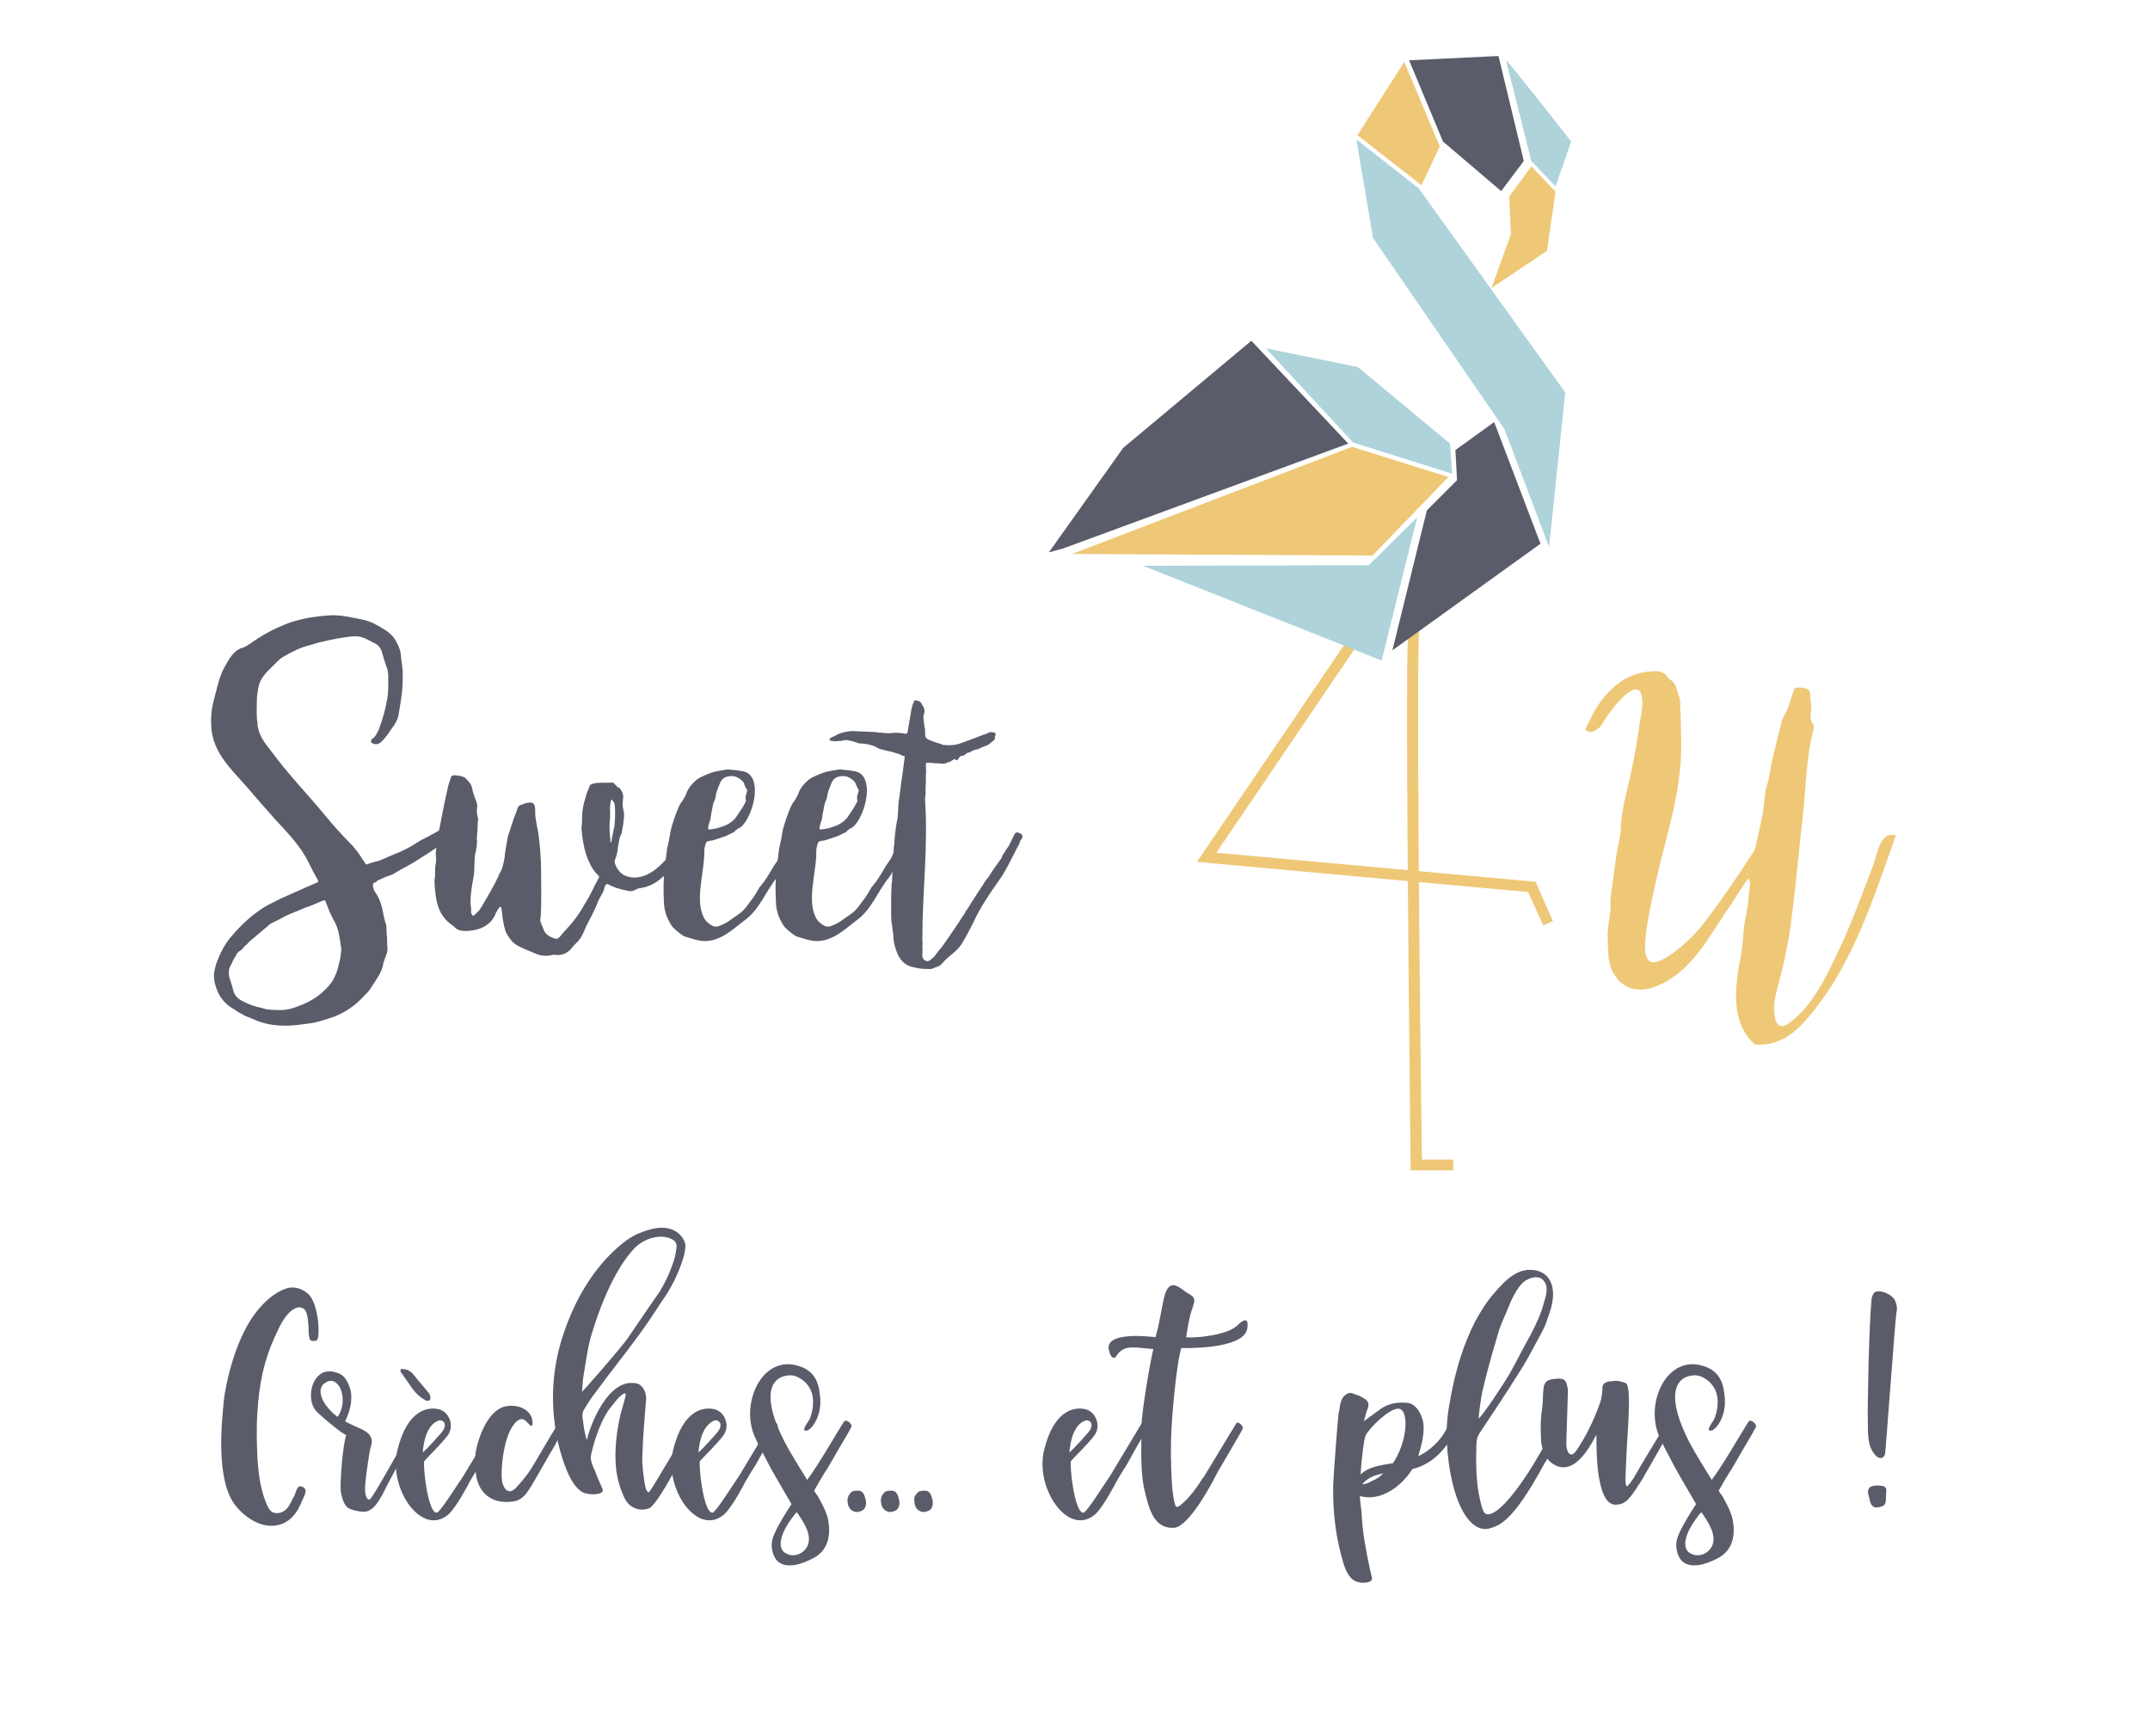 <?xml version="1.0" encoding="utf-8"?>
<!-- Generator: Adobe Illustrator 21.0.2, SVG Export Plug-In . SVG Version: 6.00 Build 0)  -->
<svg version="1.1" id="couleurs_corps" xmlns="http://www.w3.org/2000/svg" xmlns:xlink="http://www.w3.org/1999/xlink" x="0px"
	 y="0px" viewBox="0 0 399.3 322.5" style="enable-background:new 0 0 399.3 322.5;" xml:space="preserve">
<style type="text/css">
	.st0{fill:#EEC877;}
	.st1{fill:#AED3DB;}
	.st2{fill:#5A5C6A;}
</style>
<g>
	<path class="st0" d="M269.7,217.4H262l-0.1-7.6c-0.9-84.7-0.6-92.5-0.2-93.2l0.9,0.4l1,0.3c-0.6,2.8,0.1,70.3,0.4,92.5l0.1,5.6h5.8
		V217.4z"/>
	<polygon class="st0" points="286.6,171.9 283.8,165.7 222.3,160.1 253.5,114.1 255.2,115.2 225.9,158.4 285.2,163.8 288.4,171.1 	
		"/>
	<polygon class="st1" points="235.1,64.7 252.2,68.2 269.3,82.4 269.7,88 251.3,82.2 	"/>
	<path class="st1" d="M279.7,11.2c0.5,0.2,12.1,15.1,12.1,15.1l-2.9,8.3l-4.5-4.7L279.7,11.2z"/>
	<polygon class="st2" points="261.7,11.2 278.3,10.4 283,29.9 278.8,35.5 268,26.3 	"/>
	<polygon class="st0" points="252.1,25.1 260.8,11.5 267.4,27.2 264,34.4 	"/>
	<polygon class="st1" points="255,44.2 279.4,79.7 287.7,101.6 290.7,72.9 263.5,35 251.9,25.9 	"/>
	<polygon class="st2" points="258.6,120.8 286.1,101 277.5,78.4 270.3,83.6 270.6,89.2 265,94.8 	"/>
	<polygon class="st0" points="254.9,103.2 269,88.6 251.1,83 199.1,102.9 	"/>
	<polygon class="st1" points="212.3,105.1 256.6,122.7 263.2,96.1 254.2,105 	"/>
	<polygon class="st0" points="280.3,36.5 284.4,30.9 288.9,35.6 287.3,46.6 277,53.5 280.6,43.5 	"/>
	<polygon class="st2" points="194.8,102.6 208.6,83.2 232.4,63.3 250.4,82.4 197.4,101.9 	"/>
</g>
<path class="st2" d="M83,156.1c-0.6,0.4-1.2,0.9-1.7,1.2c-0.9,0.6-1.9,1.3-2.9,1.9c-0.9,0.6-1.7,1.1-2.6,1.6
	c-0.8,0.4-1.7,0.9-2.5,1.4c-0.4,0.3-0.9,0.4-1.4,0.6c-0.4,0.1-0.9,0.4-1.4,0.6c-0.3,0.1-0.5,0.2-0.6,0.4c-0.2,0.1-0.4,0.2-0.6,0.3
	c-0.1,0.5,0,0.9,0.2,1.3c0.1,0.3,0.4,0.6,0.6,1c0.4,0.7,0.7,1.6,0.9,2.4c0.1,0.5,0.2,1,0.3,1.5c0.1,0.4,0.2,0.9,0.4,1.4
	c0.1,0.6,0.1,1.2,0.1,1.7c0.1,0.6,0.1,1.2,0.1,1.7v0.4c0.1,0.6,0.1,1.2-0.1,1.7c-0.2,0.5-0.4,1.1-0.6,1.7c-0.1,0.9-0.5,1.7-0.9,2.4
	c-0.4,0.7-0.9,1.4-1.4,2.2c-0.1,0.2-0.4,0.5-0.5,0.7c-0.2,0.2-0.4,0.4-0.7,0.7c-1.6,1.8-3.5,3.1-5.5,3.9c-1.4,0.5-2.7,0.9-4,1.2
	c-1.4,0.2-2.7,0.4-4.2,0.5c-2.2,0.1-4.3-0.1-6.3-0.9c-0.7-0.3-1.4-0.6-2.2-0.9c-0.6-0.4-1.4-0.7-2-1.2c-2-1.1-3.2-2.8-3.7-5.3
	c-0.1-0.8-0.1-1.5,0.1-2.2c0.1-0.6,0.4-1.4,0.7-2.1c0.6-1.5,1.5-3,2.5-4.1c1-1.2,2.2-2.4,3.5-3.5c1-0.8,2.1-1.6,3.2-2.2
	c1.2-0.6,2.3-1.2,3.5-1.7c0.9-0.4,1.8-0.8,2.7-1.2c0.9-0.4,1.8-0.8,2.7-1.2c0.1,0,0.2,0,0.2-0.1c0,0,0.1-0.1,0.2-0.1
	c0-0.1-0.1-0.4-0.1-0.4c-0.6-1-1.1-2-1.6-3c-1.5-3.2-4-5.7-6.3-8.2c-1.9-2.1-3.7-4.2-5.5-6.3c-2.7-3-5.8-6-6.3-10.2
	c-0.2-1.9-0.1-3.8,0.4-5.6c0.5-1.9,1-4.3,1.9-6c0.8-1.4,1.6-3.1,3.2-3.7c0.6-0.1,1.1-0.5,1.6-0.8c1.8-1.3,3.7-2.4,5.8-3.3
	c2.9-1.3,6-1.8,9.1-2c2.1-0.1,4,0.4,6,0.8c1.6,0.3,2.9,1.1,4.2,1.9c0.9,0.6,1.7,1.3,2.2,2.4c0.3,0.6,0.6,1.2,0.7,1.9
	c0.1,1.2,0.3,2.3,0.4,3.4c0,1.2,0,2.2-0.1,3.4c-0.1,1.4-0.4,2.8-0.6,4.2c-0.1,1.2-0.7,2.2-1.4,3.1c-0.6,0.9-1.2,1.8-2,2.5
	c-0.4,0.3-0.7,0.4-1.2,0.3c-0.2,0-0.5-0.2-0.6-0.4c0-0.2,0.1-0.6,0.3-0.6c0.6-0.4,0.9-1.2,1.2-1.8c0.6-1.7,1.1-3.3,1.4-5
	c0.4-1.7,0.3-3.3,0.3-5c0-0.3-0.1-0.6-0.1-0.9c-0.4-1.1-0.7-2.1-1-3.1c-0.2-0.9-0.6-1.5-1.4-1.9c-1.2-0.6-2.2-1.3-3.5-1.3
	c-0.5,0-0.9,0-1.4,0.1c-1.6,0.2-3.2,0.5-4.8,0.9c-0.7,0.1-1.4,0.4-2.2,0.6c-1.7,0.4-3.4,1.2-4.9,2.1c-0.8,0.4-1.4,1.1-2,1.7
	c-0.6,0.6-1.3,1.2-1.8,1.9c-0.4,0.5-0.7,1.1-0.9,1.7c-0.2,0.9-0.4,1.9-0.4,3c0,1.3-0.1,2.7,0.1,4c0,0.7,0.2,1.5,0.5,2.2
	c0.5,1.2,1.4,2.3,2.2,3.3c3,4.1,6.6,7.8,9.9,11.8c1.4,1.7,3,3.5,4.5,5c0.9,0.9,1.7,1.9,2.4,3.1c0.1,0.1,0.2,0.3,0.3,0.4
	c0.1,0.1,0.2,0.4,0.4,0.6c0.4-0.1,0.8-0.3,1.2-0.4c0.4-0.1,0.7-0.2,1.2-0.3c1.4-0.6,2.7-1.2,4-1.7c1.4-0.6,2.6-1.4,3.9-2.2
	c0.2-0.1,0.4-0.1,0.6-0.3c0.2-0.1,0.4-0.2,0.6-0.3c0.2-0.1,0.5-0.3,0.7-0.4c0.3-0.1,0.5-0.3,0.8-0.4c0.1-0.1,0.3-0.2,0.5-0.3
	C83,153.7,83.7,154.8,83,156.1z M63,173.8c-0.2-1.2-0.6-2.2-1.2-3.2c-0.5-1-1-2.2-1.4-3.3c0,0-0.1,0-0.1-0.1
	c-0.1,0.1-0.1,0.1-0.3,0.1c-0.1,0-0.2,0.1-0.3,0.1c-1,0.4-2,0.9-3,1.2c-0.9,0.4-1.9,0.8-2.9,1.2c-0.5,0.2-1.1,0.5-1.6,0.8
	s-1,0.5-1.6,0.8c-0.2,0.1-0.4,0.2-0.6,0.4c-0.1,0.1-0.4,0.3-0.6,0.5l-3.2,2.7c-0.2,0.3-0.4,0.5-0.7,0.7c-0.2,0.2-0.4,0.5-0.6,0.7
	c-0.2,0.1-0.4,0.3-0.6,0.4c-0.2,0.2-0.4,0.4-0.4,0.6c-0.3,0.4-0.5,0.8-0.7,1.2c-0.2,0.4-0.4,0.9-0.6,1.2c-0.1,0.4-0.1,0.8-0.1,1.3
	c0.1,0.5,0.2,0.9,0.4,1.4c0.1,0.4,0.3,0.9,0.4,1.4c0.2,1,0.9,1.7,2,2.2c1,0.5,2.1,0.9,3.2,1.1c0.4,0.1,0.8,0.3,1.3,0.3
	c0.4,0.1,0.9,0.1,1.4,0.1c1.2,0.1,2.2,0,3.4-0.4c1.1-0.4,2.2-0.8,3.2-1.4c1.3-0.7,2.4-1.7,3.3-2.7c0.9-1.1,1.5-2.4,1.8-3.9
	c0.3-0.9,0.4-1.9,0.5-2.8C63.3,175.8,63.2,174.8,63,173.8z"/>
<path class="st2" d="M126.8,157.6c-0.1,0.1-0.1,0.4-0.2,0.5c-0.1,0.1-0.1,0.4-0.1,0.5c-0.3,0.9-0.5,1.7-1.2,2.4
	c-0.6,0.7-1.4,1.3-2.2,1.9c-1,0.9-2,1.5-3.3,1.9c-0.1,0-0.4,0.1-0.5,0.1c-0.4,0.1-0.9,0.1-1.3,0.4c-0.6,0.3-1.1,0.3-1.7,0.1
	c-1.2-0.2-2.4-0.6-3.5-1.2c0,0-0.1,0-0.1,0c-0.3,0.2-0.4,0.5-0.5,0.9c-0.1,0.5-0.4,1-0.7,1.5c-0.2,0.4-0.5,0.9-0.6,1.3
	c-0.5,1.2-1.1,2.4-1.7,3.5c-0.7,1.3-1,2.7-2.1,3.7c-0.4,0.4-0.7,0.7-1,1.1c-0.6,0.8-1.8,1.3-2.7,1.2c-0.4-0.1-0.9,0-1.4,0.1
	c-0.4,0.1-0.9,0-1.4,0c-0.3-0.1-0.6-0.1-1-0.3c-1.1-0.5-2.3-0.9-3.4-1.5c-1.1-0.6-1.8-1.6-2.3-2.7c-0.4-1.2-0.6-2.6-0.7-3.9
	c-0.1-0.2-0.1-0.4-0.1-0.6c-0.2-0.1-0.3,0-0.4,0.1c-0.2,0.3-0.4,0.6-0.6,1c-0.5,1.4-1.6,2.4-3,2.9c-1.2,0.4-3.5,0.8-4.5-0.1
	c-0.2-0.2-0.4-0.4-0.7-0.6c-2.7-1.9-3-4.7-3.2-7.8c0-0.1,0-0.3,0-0.4c0-0.3,0.1-0.6,0.1-1c0-0.7,0-1.4,0.1-2.1
	c0.1-0.4,0.1-0.6,0.1-1c-0.1-0.7-0.1-1.5,0.1-2.2c0-0.1,0.1-0.2,0.1-0.4c-0.1-0.9,0.1-1.9,0.4-2.9c0.5-2.6,1-5.3,1.6-7.8
	c0.1-0.6,0.4-1.2,0.5-1.7c0.1-0.4,0.4-0.5,0.8-0.5c0.5,0.1,1,0.1,1.5,0.3c0.1,0,0.3,0.1,0.4,0.2c0.6,0.6,1.2,1.2,1.3,2
	c0.1,0.6,0.3,1.1,0.5,1.7c0.1,0.3,0.2,0.5,0.3,0.8c0.1,0.4,0.2,0.7,0.1,1c-0.1,0.6,0,1.2,0.1,1.8c0.1,0.1,0.1,0.4,0.1,0.5
	c-0.1,0.5-0.1,1-0.1,1.6c0,0.4-0.1,0.9-0.1,1.3c0,0.3-0.1,0.6,0,0.9c0,0.8-0.1,1.6-0.3,2.3c-0.3,1.4-0.1,2.9-0.3,4.2
	c-0.3,1.7-0.7,3.7-0.6,5.5c0.1,0.4,0.1,0.7,0.1,1.2c0,0.1,0,0.4,0.1,0.5c0.1,0.3,0.4,0.4,0.6,0.1c0.4-0.4,0.9-0.8,1.2-1.4
	c0.6-1,1.2-2,1.8-3.1c0.1-0.3,0.4-0.6,0.5-0.9c0.2-0.4,0.4-0.7,0.6-1.2c0.2-0.3,0.3-0.6,0.4-0.9c0.6-0.9,0.8-1.9,1-3
	c0.1-1.3,0.4-2.6,0.6-3.9c0-0.1,0.1-0.2,0.1-0.4c0.4-1,0.6-1.9,1-3c0.2-0.6,0.5-1.2,0.7-1.9c0.1-0.4,0.4-0.6,0.7-0.7
	c0.5-0.2,1-0.4,1.5-0.4c0.5-0.1,0.9,0.1,1,0.6c0.1,0.4,0.1,0.6,0.1,1c0,0.5,0,0.9,0.1,1.4c0.1,0.6,0.2,1.4,0.4,2.1
	c0.4,2.7,0.6,5.3,0.6,8.1c0,2.7,0.1,5.5-0.1,8.2c-0.1,0.3-0.1,0.6,0.1,1c0.1,0.4,0.3,0.6,0.4,1c0.2,0.7,0.7,1.2,1.3,1.5
	c0.4,0.2,0.7,0.3,1.1,0.4c0.1,0,0.2,0,0.3-0.1c0.1-0.1,0.2-0.1,0.4-0.3c0.6-0.8,1.4-1.6,2.1-2.4c0.9-1.1,1.7-2.2,2.4-3.5
	c0.7-1.1,1.3-2.2,1.9-3.5c0.3-0.5,0.6-1.2,0.9-1.7c-0.1-0.1-0.1-0.3-0.3-0.4c-0.6-0.6-1.1-1.3-1.4-2c-0.6-1.2-1-2.4-1.2-3.6
	c-0.2-0.9-0.3-1.9-0.4-2.9c0-0.1,0-0.1,0-0.3c0.1-0.5,0.1-1.1,0.1-1.7c0-1.3,0.2-2.4,0.6-3.7c0.2-0.9,0.6-1.7,0.9-2.5
	c0.8-0.4,1.6-0.4,2.4-0.4c0.5,0,0.9,0,1.4,0c0.4-0.1,0.6,0,0.8,0.3c0.3,0.2,0.4,0.6,0.8,0.6c0.5,0.6,0.9,1.3,0.7,2.2
	c-0.1,0.6-0.1,1.3,0.1,2c0.1,0.4,0.1,0.8,0.1,1.2c-0.1,0.7-0.1,1.4-0.3,2.2c-0.1,0.5-0.1,1-0.4,1.4c-0.2,0.6-0.3,1.3-0.4,1.9
	c-0.1,0.8-0.2,1.6-0.5,2.3c-0.2,0.4-0.2,0.9,0.1,1.3c0.1,0.2,0.1,0.4,0.3,0.6c0.4,0.6,0.9,1.1,1.5,1.3c3.8,1.4,7.1-2.3,9-5
	c0.4-0.7,0.9-1.4,1.2-2.2c0.4-0.6,0.6-0.7,1.4-0.6C127.6,156.3,127.3,157,126.8,157.6z M113.4,149.1c-0.1,0.4-0.1,0.9-0.1,1.3
	c0,0.4,0,0.6,0,1c0,0.2,0,0.5,0,0.7c-0.1,0.6-0.1,1.2-0.1,1.7c0,0.6,0.1,1.2,0.1,1.7c0.1,0.4,0,0.7,0.1,1.1c0.1-0.2,0.2-0.4,0.2-0.6
	c0.1-0.7,0.3-1.4,0.4-2.1c0-0.1,0.1-0.1,0.1-0.3c0.1-1.2,0.2-2.4,0.1-3.7c0-0.5-0.1-0.9-0.6-1.4C113.4,148.8,113.4,149,113.4,149.1z
	"/>
<path class="st2" d="M148.1,155.7c-0.1,0.2-0.1,0.4-0.3,0.6c-0.6,0.7-1,1.5-1.4,2.4c-0.1,0.1-0.1,0.2-0.1,0.3c0,0.9-0.6,1.4-0.9,2.2
	c-0.4,0.5-0.6,1.2-1.1,1.8c-2.2,2.7-3.2,6-6.2,8.1c-2.2,1.7-4.5,3.9-7.6,3.7c-1.1-0.1-2.1-0.5-3.2-0.8c-0.1,0-0.1-0.1-0.3-0.1
	c-0.9-0.6-1.7-1.2-2.3-2c-0.9-1.4-1.4-2.9-1.4-4.5c-0.1-1.9-0.1-3.7,0.1-5.5c0.1-1.2,0.3-2.4,0.4-3.5c0-0.3,0.1-0.5,0.1-0.8
	c0.3-1.2,0.5-2.3,0.7-3.5c0.4-1.5,0.9-2.9,1.5-4.3c0.1-0.2,0.2-0.4,0.3-0.6c0.4-0.4,0.6-0.9,0.9-1.4c0-0.1,0.1-0.1,0.1-0.2
	c0.3-1,1-1.9,1.8-2.6c0.1-0.1,0.4-0.3,0.5-0.4c1.2-0.6,2.4-1.2,3.8-1.4c0.8-0.1,1.5-0.4,2.3-0.2c0.4,0,0.9,0.1,1.2,0.1
	c0.1,0,0.3,0.1,0.4,0.1c4.7,0.1,2.6,8.6,0.1,10.5c-0.4,0.2-0.8,0.4-1.1,0.8c-0.1,0.1-0.2,0.2-0.4,0.2c-0.4,0.2-0.7,0.4-1.2,0.6
	c-0.9,0.3-1.7,0.6-2.4,0.8c-1.3,0.2-1.2,0.1-1.5,1.2c-0.1,0.4-0.1,0.6-0.1,0.9c0.1,3.7-2,9.5,0.2,12.7c0.4,0.5,0.9,0.9,1.4,1.1
	c0.3,0.2,0.6,0.1,0.9,0.1c0.6-0.2,1.3-0.5,1.9-0.9c0.9-0.6,1.7-1.2,2.4-1.7c0.4-0.3,0.6-0.6,0.9-0.9c0.9-1.2,1.7-2.2,2.4-3.5
	c0.1-0.3,0.4-0.5,0.5-0.7c1.2-1.4,1.9-3,2.9-4.4c0.1-0.2,0.3-0.4,0.4-0.6c0.5-1.2,1.2-2.2,1.9-3.2c0.1-0.3,0.4-0.6,0.8-0.6
	C147.8,155.3,147.9,155.5,148.1,155.7z M138.2,145.6c0-0.1-0.1-0.3-0.2-0.4c-0.7-0.7-1.5-1.2-2.6-1c-0.8,0.1-1.4,0.5-1.7,1.3
	s-0.7,1.6-0.8,2.5c0,0.2-0.1,0.5-0.2,0.7c-0.4,0.8-0.4,1.7-0.6,2.4c-0.1,0.6-0.1,1.2-0.4,1.8c-0.1,0.4-0.3,0.8-0.1,1.2
	c1.2-0.1,2.3-0.4,3.4-0.9c0.7-0.4,1.3-0.8,1.7-1.4c0.6-0.9,1.2-1.7,1.7-2.7c0.1-0.1,0.2-0.4,0.1-0.6c-0.1-0.4,0-0.6,0.1-1
	c0.1-0.2,0.1-0.5,0.2-0.7C138.6,146.5,138.3,146,138.2,145.6z"/>
<path class="st2" d="M168.9,155.7c-0.1,0.2-0.1,0.4-0.3,0.6c-0.6,0.7-1,1.5-1.4,2.4c-0.1,0.1-0.1,0.2-0.1,0.3c0,0.9-0.6,1.4-0.9,2.2
	c-0.4,0.5-0.6,1.2-1.1,1.8c-2.2,2.7-3.2,6-6.2,8.1c-2.2,1.7-4.5,3.9-7.6,3.7c-1.1-0.1-2.1-0.5-3.2-0.8c-0.1,0-0.1-0.1-0.3-0.1
	c-0.9-0.6-1.7-1.2-2.3-2c-0.9-1.4-1.4-2.9-1.4-4.5c-0.1-1.9-0.1-3.7,0.1-5.5c0.1-1.2,0.3-2.4,0.4-3.5c0-0.3,0.1-0.5,0.1-0.8
	c0.3-1.2,0.5-2.3,0.7-3.5c0.4-1.5,0.9-2.9,1.5-4.3c0.1-0.2,0.2-0.4,0.3-0.6c0.4-0.4,0.6-0.9,0.9-1.4c0-0.1,0.1-0.1,0.1-0.2
	c0.3-1,1-1.9,1.8-2.6c0.1-0.1,0.4-0.3,0.5-0.4c1.2-0.6,2.4-1.2,3.8-1.4c0.8-0.1,1.5-0.4,2.3-0.2c0.4,0,0.9,0.1,1.2,0.1
	c0.1,0,0.3,0.1,0.4,0.1c4.7,0.1,2.6,8.6,0.1,10.5c-0.4,0.2-0.8,0.4-1.1,0.8c-0.1,0.1-0.2,0.2-0.4,0.2c-0.4,0.2-0.7,0.4-1.2,0.6
	c-0.9,0.3-1.7,0.6-2.4,0.8c-1.3,0.2-1.2,0.1-1.5,1.2c-0.1,0.4-0.1,0.6-0.1,0.9c0.1,3.7-2,9.5,0.2,12.7c0.4,0.5,0.9,0.9,1.4,1.1
	c0.3,0.2,0.6,0.1,0.9,0.1c0.6-0.2,1.3-0.5,1.9-0.9c0.9-0.6,1.7-1.2,2.4-1.7c0.4-0.3,0.6-0.6,0.9-0.9c0.9-1.2,1.7-2.2,2.4-3.5
	c0.1-0.3,0.4-0.5,0.5-0.7c1.2-1.4,1.9-3,2.9-4.4c0.1-0.2,0.3-0.4,0.4-0.6c0.5-1.2,1.2-2.2,1.9-3.2c0.1-0.3,0.4-0.6,0.8-0.6
	C168.5,155.3,168.6,155.5,168.9,155.7z M158.9,145.6c0-0.1-0.1-0.3-0.2-0.4c-0.7-0.7-1.5-1.2-2.6-1c-0.8,0.1-1.4,0.5-1.7,1.3
	s-0.7,1.6-0.8,2.5c0,0.2-0.1,0.5-0.2,0.7c-0.4,0.8-0.4,1.7-0.6,2.4c-0.1,0.6-0.1,1.2-0.4,1.8c-0.1,0.4-0.3,0.8-0.1,1.2
	c1.2-0.1,2.3-0.4,3.4-0.9c0.7-0.4,1.3-0.8,1.7-1.4c0.6-0.9,1.2-1.7,1.7-2.7c0.1-0.1,0.2-0.4,0.1-0.6c-0.1-0.4,0-0.6,0.1-1
	c0.1-0.2,0.1-0.5,0.2-0.7C159.3,146.5,159.1,146,158.9,145.6z"/>
<path class="st2" d="M167.1,140.1c-0.8-0.2-1.5-0.5-2.2-0.6c-0.5-0.1-1.1-0.3-1.6-0.4c-0.2-0.1-0.5-0.3-0.7-0.4
	c-1-0.4-1.9-0.6-3-0.6c-0.4-0.1-0.9-0.3-1.2-0.4c-0.7-0.1-1.3-0.4-2-0.1c-0.4,0-0.9,0.1-1.3,0.1c-0.3,0-0.6-0.1-0.9-0.1
	c-0.1-0.1-0.2-0.2-0.1-0.3c0.1-0.1,0.1-0.1,0.1-0.2c0.5-0.2,1-0.5,1.4-0.7c0.9-0.4,1.7-0.5,2.5-0.6c0.9,0,1.8,0.1,2.7,0.1
	c0.6,0,1.3,0.1,1.9,0.1c0.4,0.1,0.7,0.1,1,0.1c0.6,0.1,1.1,0.1,1.5,0.1c0.8-0.1,1.5-0.1,2.4,0c0.2,0.1,0.6,0.1,0.8,0.1
	c0.2-0.2,0.2-0.5,0.2-0.6c0.2-1.2,0.4-2.3,0.6-3.5c0.1-0.7,0.3-1.4,0.6-2c0-0.1,0.1-0.1,0.1-0.1c0.5,0,0.9,0.1,1.2,0.5
	c0.1,0.3,0.3,0.5,0.4,0.7c0.2,0.4,0.3,0.9,0.1,1.3c-0.1,0.2-0.1,0.6-0.1,0.8c0.1,0.6,0.1,1.4,0.3,2c0,0.1,0,0.3,0,0.4
	c0,0.2,0.1,0.4,0,0.6c0,0.5,0.2,0.8,0.7,1c0.8,0.4,1.7,0.6,2.5,0.9c0.1,0.1,0.4,0.1,0.5,0.1c1.1,0.1,2.1,0,3.1-0.4
	c1.4-0.5,2.7-1,4-1.5c0.3-0.1,0.7-0.2,1-0.4c0.4-0.2,0.9-0.1,1.3,0.1c0.1,0.4-0.3,0.7-0.1,1.1c-0.4,0.4-0.8,0.7-1.2,1
	c-0.1,0.1-0.2,0.1-0.4,0.2c-0.5,0.2-1.1,0.4-1.6,0.7c-0.1,0-0.1,0-0.2,0c-0.4,0.1-0.8,0.2-1.2,0.5c-0.1,0.1-0.3,0.1-0.4,0.1
	c-0.2,0.1-0.4,0.2-0.6,0.4c-0.2,0.1-0.3,0.2-0.5,0.2c-0.3,0-0.4,0.1-0.6,0.4c0,0.1,0,0.1-0.1,0.1c-0.2,0.4-0.3,0.4-0.7,0.1
	c-0.2,0.1-0.4,0.2-0.7,0.4c-0.1,0.1-0.4,0.2-0.6,0.2c-0.1,0.1-0.1,0-0.1,0.1c-0.5,0.2-1.1,0.2-1.5,0.1c-0.5,0-1,0-1.4-0.1
	c-0.1,0-0.4,0-0.4,0c-0.1,0-0.4,0-0.6,0c-0.1,0.5,0,1.1,0,1.6c-0.1,0.9,0,1.9-0.1,3c0,0.3,0,0.6,0,0.9c0,0.1,0,0.3,0,0.4
	c-0.1,0.4-0.1,0.6-0.1,1c0.6,8.5-0.5,17.1-0.5,25.6c0,0.2,0,0.5,0,0.7c0.1,0.3,0,0.6,0,0.9c0,0,0,0.1,0,0.3c0.1,0.3,0,0.6,0,1
	c-0.1,0.6,0.1,1.2,0.7,1.4c0.3,0.1,0.5,0,0.7-0.1c0.3-0.3,0.5-0.4,0.9-0.8c0.4-0.6,0.9-1.2,1.4-1.8c1.5-2.1,2.9-4.2,4.2-6.2
	c0.1-0.2,0.1-0.4,0.3-0.5c0.5-0.7,0.9-1.5,1.4-2.2c0.5-0.8,1-1.6,1.5-2.3c0.4-0.6,0.7-1.2,1.2-1.7c0.7-1.2,1.6-2.4,2.4-3.5
	c0.1-0.1,0.1-0.3,0.1-0.4c0.3-0.4,0.6-0.9,0.9-1.4c0.4-0.4,0.6-1,0.9-1.6c0.2-0.4,0.4-0.8,0.6-1.2c0.2-0.2,0.4-0.2,0.7-0.1
	c0.6,0.2,0.9,0.5,0.5,1.2c-0.1,0.1-0.1,0.1-0.1,0.1c-0.1,0.1-0.2,0.3-0.2,0.4c-0.1,0.3-0.1,0.5-0.3,0.7c-0.2,0.4-0.4,0.7-0.6,1.2
	c-0.9,1.6-1.7,3.5-2.8,5c-1.9,2.7-3.7,5.3-5,8.2c-0.7,1.4-1.4,2.7-2.2,4c-0.9,1.3-2.2,2-3.2,3.1c-0.4,0.5-0.8,0.9-1.3,1
	c-0.1,0-0.2,0.1-0.3,0.1c-0.4,0.2-0.6,0.3-0.9,0.3c-0.9,0-1.9,0-3-0.3c-1.7-0.3-2.7-1.3-3.3-3c-0.4-1-0.6-2.1-0.6-3.1
	c-0.1-0.5-0.1-0.9-0.2-1.4c0-0.3,0-0.4-0.1-0.7c-0.1-0.6-0.1-1.3-0.1-1.9c0-0.3,0-0.6,0-1.1c0-0.6,0-1.4,0-2.1
	c0-0.7,0.1-1.6,0.1-2.3c0.1-0.4,0.1-0.7,0.1-1.2c0-0.6,0.1-1.2,0.1-1.7c0.1-1.3,0.1-2.6,0.2-3.9c0.1-0.3,0.1-0.6,0.1-0.9
	c0.1-1.5,0.3-3,0.6-4.5c0.1-0.9,0.1-2,0.2-3c0.3-1.7,0.4-3.4,0.7-5c0.1-0.8,0.2-1.7,0.3-2.4c0.1-0.4,0.1-0.6,0.1-1.1
	C167.7,140.5,167.4,140.3,167.1,140.1z"/>
<path class="st0" d="M315.7,172.4c1.7-2.1,3.3-4.3,4.9-6.6c1.7-2.4,3.3-4.9,4.9-7.3c0.3-0.4,0.5-0.9,0.6-1.4c0.4-2,0.9-4,1.3-6
	c0.1-0.8,0.2-1.6,0.3-2.4c0.1-0.9,0.1-1.7,0.4-2.6c0.5-1.6,0.7-3.2,1-4.8c0.4-1.5,0.7-3,1.1-4.5c0.2-0.9,0.5-1.8,0.7-2.7
	c0.1-0.3,0.1-0.6,0.3-0.9c0.9-1.4,1.3-3,1.8-4.6c0.3-0.9,0.4-0.9,1.4-0.9c0.1,0,0.2,0.1,0.4,0.1c1.2,0.1,1.4,0.4,1.4,1.6
	c0.1,0.6,0.1,1.3,0.2,2c0,0.3-0.1,0.6-0.1,0.9c-0.1,0.8-0.1,1.5,0.4,2.2c0.3,0.3,0.2,0.6,0.1,1c-1.4,5.3-1.4,10.9-2,16.3
	c-0.6,5.3-1.1,10.6-1.7,15.8c-0.4,3.1-0.7,6.2-1.4,9.2c-0.4,2.4-1.1,4.7-1.7,7.1c-0.4,1.6-0.7,3.2-0.4,4.8c0.1,0.3,0.1,0.6,0.2,0.9
	c0.3,0.9,1.1,1.3,1.9,0.8c4.4-2.6,7.6-9.1,9.6-13.5c2.6-5.3,4.5-10.8,6.6-16.2c0.7-1.9,1.3-6.5,4.2-5.5c-4.3,12-8.3,25-17,34.6
	c-2.4,2.7-5.5,4.6-9.1,4.2c0,0,0,0-0.1,0c-4.5-4-3.7-10.5-2.7-15.8c0.3-1.6,0.5-3.2,0.6-4.9c0.1-1.7,0.5-3.4,0.8-5
	c0.1-1.4,0.3-2.7,0.4-4c0.1-0.4-0.1-0.7-0.2-1.2c-0.2,0.3-0.4,0.4-0.5,0.6c-0.7,1-1.4,2.1-2.1,3.2c-0.4,0.7-0.9,1.4-1.4,2.1
	c-3.6,5.3-6.8,11.7-13.2,14.2c-1.3,0.5-2.6,0.8-4,0.5c-1-0.1-1.9-0.6-2.7-1.3c-1.6-1.6-2.2-3.5-2.2-5.5c-0.1-0.8-0.1-1.7-0.1-2.4
	c-0.1-0.6,0-1.2,0-1.7c0.1-1.1,0.3-2.1,0.4-3.1c0.1-0.4,0.2-0.9,0.1-1.3c-0.1-2,0.4-4,0.6-5.9c0.2-1.6,0.4-3.2,0.7-4.8
	c0.2-1.2,0.6-2.4,0.6-3.7c0.1-3.7,1.3-7.3,2-10.9c0.6-2.7,1-5.3,1.4-7.8c0.2-2,0.9-4,0.5-6c-0.4-2.2-2.2-1-3.4,0.1
	c-1.6,1.6-2.9,3.3-4,5.2c-0.4,0.6-0.9,1-1.7,1.3c-0.4,0.2-0.9,0.1-1.4-0.4c0.6-1.2,1.2-2.5,1.9-3.7c0.7-1.2,1.6-2.4,2.7-3.5
	c2.2-2.2,4.8-3.5,8-3.6c1.1-0.1,2.1,0.1,2.8,1.2c0.1,0.1,0.1,0.2,0.3,0.3c0.9,0.5,1.2,1.3,1.4,2.2c0.1,0.4,0.2,0.6,0.3,0.9
	c0.4,0.9,0.2,1.9,0.3,2.9c0.1,3.6,0.3,7.1-0.1,10.7c-0.6,7.1-3,14-4.5,21c-0.5,2.3-1,4.5-1.4,6.8c-0.2,1.5-1.5,7.4,0.6,8
	C309.2,179.2,314.7,173.7,315.7,172.4z"/>
<g>
	<path class="st2" d="M58.1,249.1c-0.6-0.1-0.6-0.3-0.7-0.9c-0.1-0.6-0.1-1.2-0.1-1.8c-0.1-0.8-0.1-2.7-0.9-3.3
		c-0.7-0.5-1.5-0.2-2.2,0.3c-1.4,1.1-2.3,3-3,4.6c-2.2,4.6-3.1,9.3-3.4,14.4c-0.2,2.8-0.1,5.5,0,8.3c0.2,3.1,0.6,6.5,2,9.3
		c0.2,0.3,0.4,0.7,0.8,0.9c0.8,0.4,2,0.1,2.6-0.6c0.7-0.7,1-1.7,1.5-2.5c0.2-0.5,0.5-1.9,1.2-1.7c1.6,0.4,0.5,1.9,0.2,2.7
		c-0.9,2.3-2.4,4.3-5.1,4.6c-2.9,0.3-5.7-1.7-7.4-3.9c-3.6-4.9-2.4-15.6-2-19.6c0.2-1.8,1.7-10.4,5.7-15.8c1.5-2,3.5-4,6-4.8
		c1.4-0.4,2.9,0.1,4,1.1c2,2,2.2,8.4,1.5,8.6C58.5,249.1,58.4,249.1,58.1,249.1z"/>
	<path class="st2" d="M77.9,265.1c-0.2,0.4-0.4,0.7-0.6,1.1l-3.1,5.4c-0.5,0.9-2.8,5.2-3.1,5.9c-0.7,1.2-1.6,3-3.2,3.3
		c-0.8,0.1-3-0.3-3.5-0.9c-0.7-0.8-0.9-1.8-1.1-2.8c-0.2-1.2,0.3-8.5,1-10.5c-0.6-0.3-1.5-1-1.9-1.3c-0.4-0.3-2.6-2.1-3.4-2.9
		c-1.7-1.5-1.5-4.6-0.4-6.2c1.6-2.4,4.1-1.2,4.7-0.9c1,0.6,1.5,1.9,1.8,2.9c0.3,1.3,0.1,2.9-0.3,4.1c-0.2,0.5-0.4,1.1-0.7,1.7
		c0,0.1,2,1,2.2,1.1c0.9,0.4,2.2,0.9,2.6,1.9c0.3,0.7,0.1,1.4-0.1,2c-0.2,0.7-1.1,6.6-1,7.8c0,0.4,0.1,1,0.3,1.4
		c0.2,0.3,0.3,0.4,0.6,0.3c0.6-0.2,7.9-13.7,8.5-14.5C77.1,263.6,78.3,264.6,77.9,265.1z M60.7,256.7c-2.5,1.2-0.6,4.6,2,6.5
		C64.8,260.2,63.1,255.5,60.7,256.7z"/>
	<path class="st2" d="M93.2,265.1l-0.7,1.1c-1.2,2-2.3,4-3.4,6c-0.7,1-1.3,2.1-1.9,3.1c-0.3,0.6-2.4,4.6-3.9,6
		c-5,4.3-11.2-4.8-9.5-11.9c1.9-7.8,5.9-8.1,7.8-7.6c1.8,0.5,2.9,3.1,1.5,4.9c-1.1,1.5-4,4.3-4.3,4.7c-0.3,0.5,0.6,9.6,2.3,9.6
		c0.5,0,2.8-3.6,3.8-5.1l1.2-1.8c1.1-1.8,5.7-9.5,6-10C92.3,263.6,93.5,264.6,93.2,265.1z M74.6,255.1c0.7,1,1.4,2,2.1,3
		c0.6,0.8,1.4,1.5,2.3,2c0.6,0.3,1.1,0,0.9-0.7c0-0.3-0.2-0.6-0.4-0.8l-3-3.6c-0.2-0.2-0.5-0.3-0.7-0.5c-0.4-0.1-0.8-0.2-1-0.2
		c-0.2-0.1-0.4,0.1-0.4,0.2C74.3,254.6,74.4,254.9,74.6,255.1z M78.5,269.8c0.9-0.7,3.4-3.6,3.5-3.7c1.4-1.7,0.1-2.5-0.6-2.2
		C80.2,264.4,78.9,265.7,78.5,269.8z"/>
	<path class="st2" d="M103.4,267.8c-0.1,0.2-0.2,0.3-0.3,0.6c-0.6,1-1.2,2-1.8,3.1l-2.6,4.5c-0.3,0.4-0.8,1.3-1.2,1.7l-0.1,0.1
		c-0.6,0.6-1.2,1-2.1,1.1c-3.9,0.6-6.4-1.5-6.9-5c-0.2-1.2-0.2-2.5-0.1-3.8c0.1-1.2,1.5-7.1,4.8-8.6c1.8-0.8,4.6-0.3,5.5,1.5
		c0.2,0.4,0.3,0.8,0.3,1.2c0.1,1.5-0.9,0-1.3-0.3c-0.5-0.4-1-0.4-1.6,0.1c-2.6,2.2-3,9.4-2.8,10.8c0.1,1.3,1,3.1,2.5,1.7
		c1-1.1,2-2.2,2.9-3.6c1.3-2.1,3.2-5.5,5.1-8.5l1.2,1C104.9,265.3,104.3,266.3,103.4,267.8z"/>
	<path class="st2" d="M129.7,265.1l-0.7,1.1c-1,1.9-6.8,13.5-8.5,14c-1.8,0.6-3.5-0.1-4.4-1.7c-0.9-1.8-1.5-3.8-1.7-5.9
		c-0.3-3.3,0.1-6.5,0.8-9.7c0.2-0.8,0.9-3.1,1-3.7c0-0.6-0.2-0.4-0.7-0.1c-0.4,0.3-0.8,0.7-1.1,1.1c-0.6,0.8-1.3,1.5-1.8,2.4
		c-0.6,1-1.9,3.6-2.8,7.5c-0.1,0.6-0.1,0.8,0,1.3c0.2,0.7,0.4,1.3,0.7,1.8c0.3,0.9,0.7,1.8,1.1,2.7c0.3,0.7,0.7,1.2-0.2,1.5
		s-2.4,0.2-3.2-0.2c-1-0.6-1.8-1.7-2.3-2.7c-0.8-1.4-5.4-11.8-1.9-24.6c3.4-12,9.6-17.2,11.2-18.6c1.2-1,2.5-1.9,4-2.4
		c6.2-2.5,8,1.3,8.1,2.4c0,0.8-0.2,1.6-0.4,2.4c-0.9,2.9-2.3,5.7-4.1,8.2c-1.5,2.3-3,4.6-4.6,6.7c-2.4,3.3-5,6.5-7.4,9.8
		c-0.8,1-1.6,2.2-2.3,3.4c-0.3,0.4-0.4,1.1-0.3,1.6c0.2,1.4,0.3,2.7,0.8,4.1c0.4-2.1,3.8-11.8,9.3-10.5c1,0.2,1.8,1.6,1.7,3
		c-0.3,3.5-0.6,7-0.7,10.5c-0.1,1.6,0.2,3.3,0.4,4.9c0.1,0.4,0.2,1.7,0.8,1.8c0.3,0,7.7-12.8,8-13.2
		C128.8,263.6,130,264.6,129.7,265.1z M116.5,248.7c1-1.5,5.6-8.2,6.1-8.9c1-1.7,1.8-3.4,2.4-5.2c0.3-0.8,0.5-1.7,0.6-2.6
		c0.2-0.9-0.1-1.5-1-1.9c-2-0.9-4.9-0.1-6.7,1.7c-1.4,1.4-5,5.9-8.1,16.3c-0.7,2.4-1,4.9-1.4,7.3c-0.2,1-0.2,2.1-0.3,3.1
		C108,258.8,115.4,250.3,116.5,248.7z"/>
	<path class="st2" d="M144.4,265.1l-0.7,1.1c-1.2,2-2.3,4-3.4,6c-0.7,1-1.3,2.1-1.9,3.1c-0.3,0.6-2.4,4.6-3.9,6
		c-5,4.3-11.2-4.8-9.5-11.9c1.9-7.8,5.9-8.1,7.8-7.6c1.8,0.5,2.9,3.1,1.5,4.9c-1.1,1.5-4,4.3-4.3,4.7c-0.3,0.5,0.6,9.6,2.3,9.6
		c0.5,0,2.8-3.6,3.8-5.1l1.2-1.8c1.1-1.8,5.7-9.5,6-10C143.6,263.6,144.7,264.6,144.4,265.1z M129.7,269.8c0.9-0.7,3.4-3.6,3.5-3.7
		c1.4-1.7,0.1-2.5-0.6-2.2C131.5,264.4,130.1,265.7,129.7,269.8z"/>
	<path class="st2" d="M158.1,265.1c-0.2,0.4-0.4,0.7-0.6,1.1c-1.2,2-3.6,6.2-3.9,6.7c-0.6,0.8-2.4,4-2.4,4c0.3,0.6,0.6,0.8,0.9,1.4
		c0.7,1.3,1.4,2.6,1.7,4c0.5,2.7,0.1,5.5-2.5,7c-1.6,0.9-4.6,2.2-6.5,1c-1.2-0.7-1.7-2.8-1.4-4.1c0.3-1.9,3.6-6.8,3.6-6.8
		c-1.3-2.3-3.2-5.4-4.4-7.7c-1.2-2.4-1.4-2.5-2.5-5c-2.6-6.2,1.5-15,8.1-13c2.5,0.7,3.7,2.4,4,4.9c0.3,1.8,0.2,3.5-0.6,5.2
		c-0.4,0.8-1.4,2.3-2.2,1.9c-0.3-0.4,0.9-1.8,1.1-2.4c0.3-0.9,0.5-1.8,0.5-2.7c0.1-1.8-0.7-3.5-2.3-4.5c-0.8-0.5-1.5-0.7-2.4-0.6
		c-3.4,0.4-4.8,4.1-0.6,12.3c1.3,2.5,2.7,4.6,4.2,7.1c2-2.6,5.4-8.6,6.9-10.9C157.3,263.6,158.4,264.6,158.1,265.1z M148,280.9
		c-0.5,0.4-0.8,1-1.2,1.5c-1.2,1.6-3.3,5.6-0.2,6.4c0.2,0.1,0.4,0.1,0.7,0.1c1.4,0,2.7-1.1,2.9-2.5C150.5,284.5,149,282.4,148,280.9
		z"/>
	<path class="st2" d="M158.2,277.1c0.3-0.2,0.9-0.2,1.3-0.2c0.6,0.1,0.8,0.4,1,0.8c0.3,0.8,0.6,1.8,0,2.6c-0.3,0.4-1.3,0.7-1.8,0.5
		c-1-0.3-1.3-1.2-1.3-2.2C157.4,278.1,157.7,277.5,158.2,277.1z"/>
	<path class="st2" d="M164.4,277.1c0.3-0.2,0.9-0.2,1.3-0.2c0.6,0.1,0.8,0.4,1,0.8c0.3,0.8,0.6,1.8,0,2.6c-0.3,0.4-1.3,0.7-1.8,0.5
		c-1-0.3-1.3-1.2-1.3-2.2C163.6,278.1,163.9,277.5,164.4,277.1z"/>
	<path class="st2" d="M170.6,277.1c0.3-0.2,0.9-0.2,1.3-0.2c0.6,0.1,0.8,0.4,1,0.8c0.3,0.8,0.6,1.8,0,2.6c-0.3,0.4-1.3,0.7-1.8,0.5
		c-1-0.3-1.3-1.2-1.3-2.2C169.7,278.1,170.1,277.5,170.6,277.1z"/>
	<path class="st2" d="M213.3,265.1l-0.7,1.1c-1.2,2-2.3,4-3.4,6c-0.7,1-1.3,2.1-1.9,3.1c-0.3,0.6-2.4,4.6-3.9,6
		c-5,4.3-11.2-4.8-9.5-11.9c1.9-7.8,5.9-8.1,7.8-7.6c1.8,0.5,2.9,3.1,1.5,4.9c-1.1,1.5-4,4.3-4.3,4.7c-0.3,0.5,0.6,9.6,2.3,9.6
		c0.5,0,2.8-3.6,3.8-5.1l1.2-1.8c1.1-1.8,5.7-9.5,6-10C212.4,263.6,213.5,264.6,213.3,265.1z M198.6,269.8c0.9-0.7,3.4-3.6,3.5-3.7
		c1.4-1.7,0.1-2.5-0.6-2.2C200.3,264.4,199,265.7,198.6,269.8z"/>
	<path class="st2" d="M231.6,247c-1,3.8-12.2,3.4-12.2,3.4c-0.9,2.7-1.8,12.9-1.9,16.5c0,1.6-0.1,3.2,0,4.8c0,1.5,0.1,3.1,0.2,4.6
		c0.1,0.9,0.2,1.8,0.4,2.7c0.2,0.8,0.3,1.2,1,0.7c0.5-0.4,2-1.6,3.8-4.4c0.2-0.3,0.4-0.7,0.7-1l6-9.9c0.3-0.5,1.4,0.5,1.2,1
		c-0.2,0.4-0.4,0.7-0.6,1.1l-3.5,6c-0.2,0.3-0.6,1-1,1.8c0.1-0.2-4.7,9.4-7.7,9.5c-3.7,0.2-4.6-3.6-5.3-6.4c-1-3.8-0.7-8.4-0.7-12.3
		c0-3.2,1.9-13.5,2.2-14.5c-3.5-0.3-5.2-0.8-6.6,0.9c-0.3,0.3-0.4,0.9-0.9,0.7c-0.4-0.2-0.6-0.8-0.7-1.2c-1.3-4,8.6-2.6,8.6-2.6
		c1-3.4,1.3-7.1,2-8.6c1.1-2.3,2.7-0.3,4.3,0.6c1.2,0.7,1,1.2,0.6,2.5c-0.5,1.3-0.8,2.8-1.2,5.5c1.4,0.2,7.4-0.3,9.4-2.1
		C232.2,243.8,231.7,246.5,231.6,247z"/>
	<path class="st2" d="M270.8,265.1c-0.2,0.4-0.4,0.8-0.7,1.1l-0.6,1c-2.2,3.6-4.8,5.1-7.2,5.7c-2,3.2-5.9,6.1-9.7,5
		c-0.1,0.5,0.1,1.2,0.1,1.7c0.1,0.7,0.2,1.3,0.2,2c0.1,1.3,0.2,2.6,0.4,3.9c0.4,2.5,0.9,5.1,1.5,7.6c0.2,1-1.9,1-2.5,0.8
		c-1.5-0.3-2.2-1.8-2.7-3.2c-1.5-4.8-2.1-9.8-2-14.8c0.1-2.6,0.9-12.9,1-13.3c0.3-1.2,0.2-2.7,1.3-3.5c0.9-0.7,1.3-0.2,2.3,0.1
		c0.4,0.1,0.7,0.3,1,0.5c0.8,0.4,1.2,1,0.8,2c-0.3,0.6-0.4,1.3-0.7,2.3l3-2.2c1.5-1.1,3.3-1.4,5.1-1.2c1.3,0.1,2.3,1.5,2.7,2.8
		c0.2,0.5,0.3,1.1,0.3,1.8c0,0.8-0.1,1.5-0.2,2.2c-0.2,1-0.5,2.1-0.8,3.1c1.5-0.7,3.1-1.9,4.5-3.8c0.8-1.3,1.4-2.3,1.5-2.5
		C269.9,263.6,271.1,264.6,270.8,265.1z M252.7,273.9c1.4-1.4,3.5-1.7,6-2.1c2.7-4,3-9.7,1.2-10.1c-1.7-0.4-5.9,3.9-6.3,5
		C253.3,267.4,252.8,271.5,252.7,273.9z M255,275c0.7-0.3,1.3-0.7,1.9-1.3c-1.6,0.3-2.9,0.8-3.9,2C253.7,275.7,254.3,275.4,255,275z
		"/>
	<path class="st2" d="M290.6,265.4c-0.2,0.3-0.4,0.7-0.6,1.1c-1,1.7-2,3.4-3,5.1l-0.2,0.3c-6.1,11.4-8.7,11.5-10.1,12
		c-3.8,1.1-7.4-5.1-8-16.1c-0.2-3.1,0.3-6.2,0.9-9.2c0.9-4.6,2.3-9.1,4.4-13.2c1-1.8,2.1-3.6,3.5-5.2c2.1-2.4,4.4-4.9,7.8-4.2
		c3.1,0.7,3.5,3.8,2.9,6.4c-0.2,1-0.6,1.9-0.9,2.9c-0.5,1.5-1.3,2.8-2,4.1c-1,1.9-2,3.8-3.2,5.6c-2.3,3.7-4.7,7.3-7.1,10.9
		c-0.6,0.8-0.8,1.6-0.8,2.5c-0.1,3.4-0.1,7,0.7,10.3c0.2,0.7,0.3,1.5,0.7,2.2c1,1.4,4.2-0.8,9.2-8.9l4.6-7.8
		C289.7,263.9,290.8,264.8,290.6,265.4z M274.6,263.5c0.7-0.4,4.9-6.8,5.7-8.2c1.4-2.5,2.7-5.1,4.1-7.6c0.9-1.8,1.8-3.6,2.3-5.6
		c0.4-1.3,1-3,0-4.2c-0.9-1.2-2.9-0.5-3.8,0.3c-1.3,1.2-2.3,3.4-2.9,5c-0.6,1.5-1.4,3-1.8,4.6c-1,3.4-2,6.8-2.8,10.3
		C275.1,259.1,274.6,263.1,274.6,263.5z"/>
	<path class="st2" d="M310.6,265.1c-0.2,0.4-0.4,0.8-0.7,1.1c-1.1,2-2.3,4-3.4,6c-0.5,0.9-1.5,2.5-1.2,2.1l-0.8,1.3
		c0,0,0,0.1-0.1,0.1c-2,3.3-2.9,3.8-4.4,3.8c-3.8,0-3.5-11.7-3.5-13c-0.4,0.5-3.9,8.7-8.4,5.2c-1.3-1-1.9-3-1.9-4.5
		c-0.1-1.8-0.1-3.7,0.2-5.5c0.2-1.4,0.1-2.7,0.3-4.1c0.3-1.3,1.2-1.4,2.5-1.5c1.3-0.1,1.7,0.3,1.9,1.6c0.1,0.2,0.1,0.4,0.1,0.7
		c-0.1,3.1-0.2,6.4-0.3,9.5c-0.1,1.4,0.6,3.4,1.9,1.5c1.9-2.8,3.3-5.8,4.4-8.9c0.2-0.6,0.4-1.8,0.4-2.4c-0.1-1,0.5-1.4,1.4-1.5
		c1.2-0.2,1.8-0.1,2.9,0.3c1.3,0.5,0.2,10.4,0.1,14.9c0,0.9-0.4,4.9,0.3,4.2c0.4-0.4,0.8-1,1.2-1.6c0-0.1,0.1-0.1,0.1-0.2
		c1-1.8,5.7-9.5,6-10C309.8,263.6,310.9,264.6,310.6,265.1z"/>
	<path class="st2" d="M326.1,265.1c-0.2,0.4-0.4,0.7-0.6,1.1c-1.2,2-3.6,6.2-3.9,6.7c-0.6,0.8-2.4,4-2.4,4c0.3,0.6,0.6,0.8,0.9,1.4
		c0.7,1.3,1.4,2.6,1.7,4c0.5,2.7,0.1,5.5-2.5,7c-1.6,0.9-4.6,2.2-6.5,1c-1.2-0.7-1.7-2.8-1.4-4.1c0.3-1.9,3.6-6.8,3.6-6.8
		c-1.3-2.3-3.2-5.4-4.4-7.7c-1.2-2.4-1.4-2.5-2.5-5c-2.6-6.2,1.5-15,8.1-13c2.5,0.7,3.7,2.4,4,4.9c0.3,1.8,0.2,3.5-0.6,5.2
		c-0.4,0.8-1.4,2.3-2.2,1.9c-0.3-0.4,0.9-1.8,1.1-2.4c0.3-0.9,0.5-1.8,0.5-2.7c0.1-1.8-0.7-3.5-2.3-4.5c-0.8-0.5-1.5-0.7-2.4-0.6
		c-3.4,0.4-4.8,4.1-0.6,12.3c1.3,2.5,2.7,4.6,4.2,7.1c2-2.6,5.4-8.6,6.9-10.9C325.2,263.6,326.4,264.6,326.1,265.1z M316,280.9
		c-0.5,0.4-0.8,1-1.2,1.5c-1.2,1.6-3.3,5.6-0.2,6.4c0.2,0.1,0.4,0.1,0.7,0.1c1.4,0,2.7-1.1,2.9-2.5C318.5,284.5,317,282.4,316,280.9
		z"/>
	<path class="st2" d="M347.6,276.1c0.6-0.2,1.3-0.2,1.8-0.1c0.8,0.1,1,0.4,0.9,1.2c-0.1,0.6,0.1,1.8-0.3,2.3
		c-0.3,0.4-1.4,0.6-1.8,0.5c-0.9-0.3-0.9-1.3-1.1-2c-0.1-0.4-0.3-0.9-0.1-1.3C347.1,276.4,347.3,276.2,347.6,276.1z M350.1,270.1
		l-0.2,0.4c-0.5,0.7-1.3,0.2-1.7-0.3c-1.3-1.5-1.3-3.6-1.3-6c-0.1-2.5,0.2-17.9,0.7-23c0.1-0.4,0.3-0.9,0.5-1.1
		c0.9-0.7,3.4,0.3,3.9,1.6c0.3,0.7,0.4,1.4,0.2,2.2C352,244.8,350.2,269.7,350.1,270.1z"/>
</g>
</svg>
